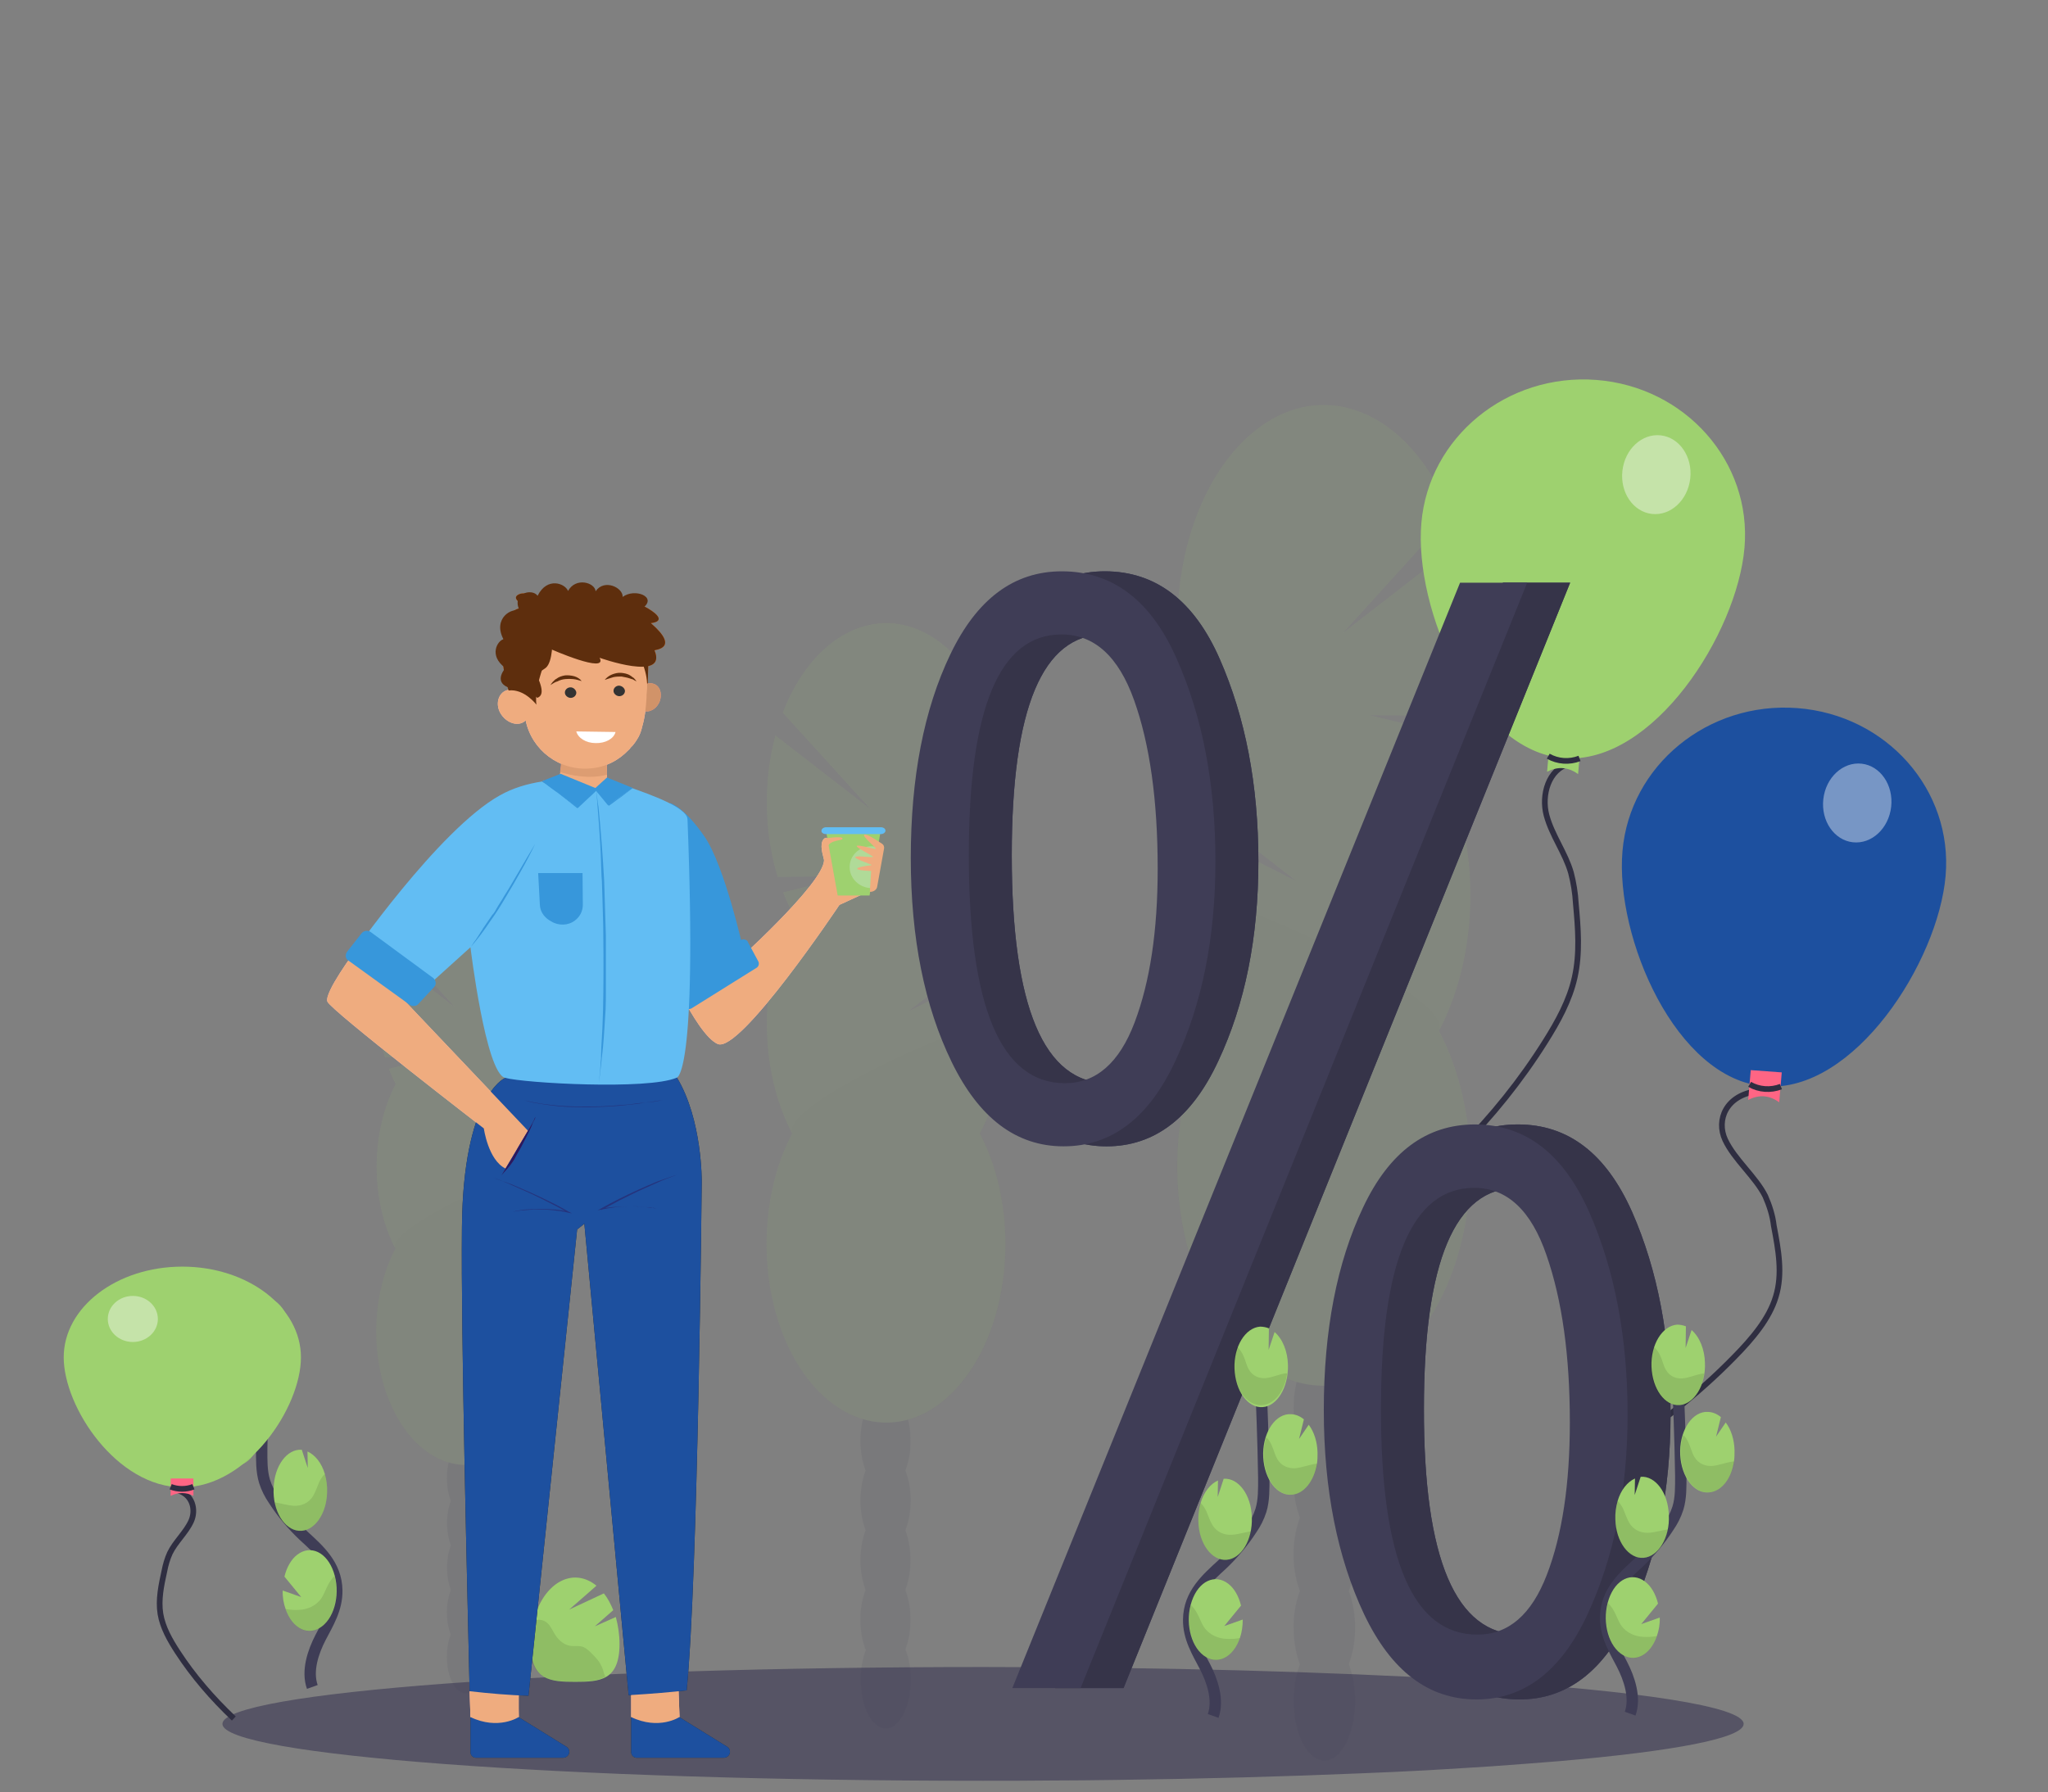 <?xml version="1.0" encoding="utf-8"?>
<!-- Generator: Adobe Illustrator 24.0.2, SVG Export Plug-In . SVG Version: 6.00 Build 0)  -->
<svg version="1.1" id="bf2b12fd-98ef-4df9-abe4-52340225686d"
	 xmlns="http://www.w3.org/2000/svg" xmlns:xlink="http://www.w3.org/1999/xlink" x="0px" y="0px" viewBox="0 0 720 630.2"
	 style="enable-background:new 0 0 720 630.2;" xml:space="preserve">
<rect x="0" y="0" width="720" height="630.2" fill="#808080" stroke="none"/>
<style type="text/css">
	.st0{opacity:0.1;}
	.st1{fill:#3F3D56;}
	.st2{fill:#9ED16F;}
	.st3{opacity:0.1;enable-background:new    ;}
	.st4{fill:#1D509F;}
	.st5{fill:none;stroke:#2F2E41;stroke-width:2;}
	.st6{fill:#FF6584;}
	.st7{opacity:0.4;fill:#FFFFFF;enable-background:new    ;}
	.st8{opacity:0.65;fill:#3F3D56;enable-background:new    ;}
	.st9{opacity:0.15;enable-background:new    ;}
	.st10{fill:none;stroke:#3F3D56;stroke-width:4;stroke-miterlimit:10;}
	.st11{fill:#FFC0BB;}
	.st12{fill:#282828;}
	.st13{opacity:0.6;fill:#FC8D84;enable-background:new    ;}
	.st14{fill:#F46C0F;}
	.st15{fill:#F99893;}
	.st16{fill:#333333;}
	.st17{fill:#FFFFFF;}
	.st18{opacity:0.5;fill:#DAEEF7;enable-background:new    ;}
	.st19{opacity:0.5;}
	.st20{fill:#DAEEF7;}
	.st21{fill:#06BFAD;}
	.st22{fill:#EFAC7F;}
	.st23{fill:#3797DB;}
	.st24{fill:#62BDF3;}
	.st25{opacity:0.3;fill:#DAEEF7;enable-background:new    ;}
	.st26{opacity:0.6;fill:#D19369;enable-background:new    ;}
	.st27{fill:#5E2E0D;}
	.st28{fill:#D19369;}
	.st29{opacity:0.5;fill:#2D185D;enable-background:new    ;}
	.st30{fill:#2D185D;}
</style>
<title>discount</title>
<g class="st0">
	<ellipse class="st1" cx="465.6" cy="598" rx="10.8" ry="21.1"/>
	<path class="st1" d="M474.1,507.9c1.5-3.9,2.3-8.4,2.3-12.9c0-11.7-4.8-21.1-10.8-21.1c-5.9,0-10.8,9.4-10.8,21.1
		c0,4.5,0.7,9,2.2,12.9c-3,8-3,17.8,0,25.8c-3,8-3,17.8,0,25.8c-1.5,3.9-2.3,8.4-2.2,12.9c0,11.7,4.8,21.1,10.8,21.1
		c5.9,0,10.8-9.4,10.8-21.1c0-4.5-0.7-9-2.2-12.9c3-8,3-17.8,0-25.8C477.1,525.6,477.1,515.9,474.1,507.9L474.1,507.9z"/>
	<ellipse class="st1" cx="465.6" cy="469.2" rx="10.8" ry="21.1"/>
	<ellipse class="st1" cx="465.6" cy="443.5" rx="10.8" ry="21.1"/>
	<path class="st2" d="M505.9,267.2c1.5-2.8,2.8-5.8,4-8.8l-28.3-6.9l30.6,0.3c5.9-19.3,6.3-41.4,1-61.1l-41,31.8l37.8-41.6
		c-14.3-36.9-45.8-49.4-70.4-28.1c-24.6,21.4-33,68.6-18.8,105.4c1.2,3.1,2.6,6.1,4.1,9c-2.3,4.4-4.3,9.1-5.9,14.1l36.7,28.5
		l-39.1-19.7c-5.6,24.7-2.5,51.9,8.3,72.4c-17.6,33.5-13.7,82,8.6,108.3c22.4,26.3,54.8,20.5,72.4-12.9c14.7-28,14.7-67.4,0-95.4
		C520.6,334.5,520.6,295.1,505.9,267.2L505.9,267.2z"/>
	<path class="st3" d="M413.8,314.9c0,17.3,3.9,34.1,11,47.7c-17.6,33.5-13.7,82,8.6,108.3c22.4,26.3,54.8,20.5,72.4-12.9
		c14.7-28,14.7-67.4,0-95.4C512.8,349.4,413.8,306.2,413.8,314.9z"/>
</g>
<g>
	<path class="st4" d="M684,308c-2.6,30.2-32.1,76.4-63.5,74s-52.7-52.5-50.1-82.7c2.6-30.2,30.1-52.7,61.5-50.3S686.6,277.8,684,308
		z"/>
	<path class="st5" d="M617.8,383.7c-11.1,1.4-14.5,10.2-11.3,17.1s10.7,13,14.1,19.8c1.5,3.4,2.6,6.9,3,10.4
		c1.6,8.4,3.2,16.9,0.7,25c-2.3,7.7-8.2,14.7-14.7,21.3c-12.5,12.8-27.4,24.6-44.5,35.2"/>
	<path class="st6" d="M625.5,387.6c-3.5-2.5-7.1-2.8-10.9-0.8l0.9-10.5l10.9,0.8L625.5,387.6z"/>
	<path class="st5" d="M615.1,381.3c3.3,1.9,7.4,2.2,11,0.8"/>
	
		<ellipse transform="matrix(0.111 -0.994 0.994 0.111 299.772 899.898)" class="st7" cx="652.8" cy="282.4" rx="13.9" ry="12"/>
	<path class="st5" d="M551.7,268.6c-7.3,1.8-9.9,11-8,18.1s6.6,13.2,8.6,20.2c0.9,3.5,1.5,7.1,1.7,10.8c0.8,8.7,1.5,17.5-0.4,26
		c-1.8,8.1-5.9,15.5-10.3,22.5c-8.6,13.7-18.8,26.4-30.3,37.9"/>
	<path class="st2" d="M613.3,192.6c-2.6,30.2-32.1,76.4-63.5,74s-52.7-52.5-50.1-82.7s30.1-52.7,61.5-50.3
		C592.5,136,615.9,162.4,613.3,192.6L613.3,192.6z"/>
	<path class="st2" d="M554.8,272.2c-3.5-2.5-7.1-2.8-10.9-0.8l0.9-10.5l10.9,0.8L554.8,272.2z"/>
	<path class="st5" d="M544.3,265.9c3.3,1.9,7.4,2.2,11,0.8"/>
	<ellipse transform="matrix(0.111 -0.994 0.994 0.111 351.68 727.074)" class="st7" cx="582.2" cy="167" rx="13.9" ry="12"/>
</g>
<g class="st0">
	<ellipse class="st1" cx="163.6" cy="582.6" rx="6.5" ry="12.8"/>
	<path class="st1" d="M168.8,527.7c0.9-2.4,1.4-5.1,1.4-7.8c0-7.1-2.9-12.8-6.6-12.8s-6.5,5.7-6.5,12.8c0,2.7,0.5,5.5,1.4,7.8
		c-1.8,4.9-1.8,10.8,0,15.7c-1.8,4.9-1.8,10.8,0,15.7c-0.9,2.4-1.4,5.1-1.4,7.8c0,7.1,2.9,12.8,6.5,12.8s6.6-5.7,6.6-12.8
		c0-2.7-0.5-5.5-1.4-7.8c1.8-4.9,1.8-10.8,0-15.7C170.7,538.5,170.7,532.6,168.8,527.7L168.8,527.7z"/>
	<ellipse class="st1" cx="163.6" cy="504.2" rx="6.5" ry="12.8"/>
	<ellipse class="st1" cx="163.6" cy="488.5" rx="6.5" ry="12.8"/>
	<path class="st2" d="M139.1,381.2c-0.9-1.7-1.7-3.5-2.4-5.4l17.2-4.2l-18.6,0.2c-3.6-11.7-3.8-25.2-0.6-37.2l25,19.4l-23-25.4
		c8.7-22.4,27.9-30.1,42.9-17.1s20.1,41.7,11.4,64.2c-0.7,1.9-1.6,3.7-2.5,5.4c1.4,2.6,2.6,5.5,3.6,8.6l-22.4,17.4l23.8-12
		c3.4,15,1.5,31.6-5.1,44.1c10.7,20.4,8.4,49.9-5.3,65.9c-13.6,16-33.3,12.5-44.1-7.9c-9-17-9-41,0-58.1
		C130.2,422.2,130.2,398.2,139.1,381.2L139.1,381.2z"/>
	<path class="st3" d="M195.1,410.2c0,10.5-2.4,20.8-6.7,29c10.7,20.4,8.4,49.9-5.3,65.9c-13.6,16-33.3,12.5-44.1-7.9
		c-9-17-9-41,0-58.1C134.9,431.3,195.1,405,195.1,410.2z"/>
</g>
<g class="st0">
	<ellipse class="st1" cx="311.4" cy="590.6" rx="8.8" ry="17.2"/>
	<path class="st1" d="M318.3,517.1c1.2-3.2,1.9-6.8,1.8-10.5c0-9.5-3.9-17.2-8.8-17.2c-4.9,0-8.8,7.7-8.8,17.2
		c0,3.7,0.6,7.3,1.8,10.5c-2.4,6.5-2.4,14.5,0,21c-2.4,6.5-2.4,14.5,0,21c-1.2,3.2-1.9,6.8-1.8,10.5c0,9.5,3.9,17.2,8.8,17.2
		c4.8,0,8.8-7.7,8.8-17.2c0-3.7-0.6-7.3-1.8-10.5c2.4-6.5,2.4-14.5,0-21C320.8,531.6,320.8,523.6,318.3,517.1z"/>
	<ellipse class="st1" cx="311.4" cy="485.6" rx="8.8" ry="17.2"/>
	<ellipse class="st1" cx="311.4" cy="464.6" rx="8.8" ry="17.2"/>
	<path class="st2" d="M278.6,321c-1.2-2.3-2.3-4.7-3.3-7.2l23-5.7l-24.9,0.3c-4.8-15.7-5.1-33.7-0.8-49.8l33.4,25.9l-30.8-33.9
		c11.6-30.1,37.2-40.4,57.3-23.1s27,55.7,15.5,85.8c-1,2.7-2.2,5.2-3.5,7.6c1.9,3.6,3.5,7.4,4.8,11.5l-29.9,23.2l31.9-16
		c4.5,20.1,2,42.3-6.8,59c14.3,27.3,11.2,66.8-7,88.2c-18.2,21.5-44.6,16.7-59-10.5c-12-22.8-12-54.9,0-77.7
		C266.6,375.9,266.6,343.8,278.6,321L278.6,321z"/>
	<path class="st3" d="M353.6,359.9c0,14.1-3.2,27.8-9,38.8c14.3,27.3,11.2,66.8-7,88.2c-18.2,21.5-44.6,16.7-59-10.5
		c-12-22.8-12-54.9,0-77.7C273,388,353.6,352.8,353.6,359.9z"/>
</g>
<path class="st8" d="M613,606.2c0,5-24.5,9.6-64.9,13.1c-7.4,0.6-15.2,1.2-23.6,1.8c-7.2,0.5-14.8,0.9-22.7,1.4
	c-7.7,0.4-15.6,0.8-23.9,1.1c-26.1,1.1-54.9,1.9-85.6,2.3c-7.4,0.1-15,0.2-22.6,0.2c-8,0.1-16,0.1-24.1,0.1
	c-147.7,0-267.4-9-267.4-20c0-11.1,119.7-20,267.4-20c63.6,0,122,1.7,167.9,4.4l5,0.3l0,0C576.4,594.6,613,600.1,613,606.2z"/>
<path class="st1" d="M389,403.1c-16.6,0-29.7-9.9-39.3-29.6s-14.4-43.7-14.4-71.8c0-28.3,4.6-52.2,13.9-71.6s22.3-29.2,39.2-29.2
	c17.9,0,31.4,10.3,40.4,30.8s13.6,44.2,13.6,71.2c0,26.8-4.7,50.2-14.1,70.2C419,393.1,405.9,403.1,389,403.1z M389.5,380.9
	c10.9,0,19.1-7.1,24.5-21.4s8.1-32.2,8.1-54c0-24.2-2.8-43.9-8.3-59.3s-14-23.1-25.5-23.1c-21.8,0-32.6,25.9-32.6,77.6
	C355.7,354.1,367,380.9,389.5,380.9L389.5,380.9z M395,593.6h-24l157.4-388.7H552L395,593.6z M534.2,597.6c-16.9,0-30-10-39.5-29.9
	c-9.4-19.9-14.2-43.9-14.2-71.8c0-28.1,4.6-51.9,13.8-71.3c9.2-19.5,22.3-29.2,39.3-29.2c17.8,0,31.1,10.3,40.2,30.8
	c9,20.5,13.5,44.2,13.5,71.2c0,26.6-4.7,49.9-14,70.1C564,587.6,550.9,597.6,534.2,597.6L534.2,597.6z M534.5,574.8
	c10.9,0,19-7,24.4-21s8.1-31.9,8.1-53.7c0-23.3-2.7-42.9-8.2-58.7c-5.4-15.8-13.9-23.7-25.4-23.7c-21.9,0-32.8,25.9-32.8,77.6
	C500.5,548.3,511.8,574.8,534.5,574.8L534.5,574.8z"/>
<path class="st1" d="M389,403.1c-16.6,0-29.7-9.9-39.3-29.6s-14.4-43.7-14.4-71.8c0-28.3,4.6-52.2,13.9-71.6s22.3-29.2,39.2-29.2
	c17.9,0,31.4,10.3,40.4,30.8s13.6,44.2,13.6,71.2c0,26.8-4.7,50.2-14.1,70.2C419,393.1,405.9,403.1,389,403.1z M389.5,380.9
	c10.9,0,19.1-7.1,24.5-21.4s8.1-32.2,8.1-54c0-24.2-2.8-43.9-8.3-59.3s-14-23.1-25.5-23.1c-21.8,0-32.6,25.9-32.6,77.6
	C355.7,354.1,367,380.9,389.5,380.9L389.5,380.9z M395,593.6h-24l157.4-388.7H552L395,593.6z M534.2,597.6c-16.9,0-30-10-39.5-29.9
	c-9.4-19.9-14.2-43.9-14.2-71.8c0-28.1,4.6-51.9,13.8-71.3c9.2-19.5,22.3-29.2,39.3-29.2c17.8,0,31.1,10.3,40.2,30.8
	c9,20.5,13.5,44.2,13.5,71.2c0,26.6-4.7,49.9-14,70.1C564,587.6,550.9,597.6,534.2,597.6L534.2,597.6z M534.5,574.8
	c10.9,0,19-7,24.4-21s8.1-31.9,8.1-53.7c0-23.3-2.7-42.9-8.2-58.7c-5.4-15.8-13.9-23.7-25.4-23.7c-21.9,0-32.8,25.9-32.8,77.6
	C500.5,548.3,511.8,574.8,534.5,574.8L534.5,574.8z"/>
<path class="st9" d="M389,403.1c-16.6,0-29.7-9.9-39.3-29.6s-14.4-43.7-14.4-71.8c0-28.3,4.6-52.2,13.9-71.6s22.3-29.2,39.2-29.2
	c17.9,0,31.4,10.3,40.4,30.8s13.6,44.2,13.6,71.2c0,26.8-4.7,50.2-14.1,70.2C419,393.1,405.9,403.1,389,403.1z M389.5,380.9
	c10.9,0,19.1-7.1,24.5-21.4s8.1-32.2,8.1-54c0-24.2-2.8-43.9-8.3-59.3s-14-23.1-25.5-23.1c-21.8,0-32.6,25.9-32.6,77.6
	C355.7,354.1,367,380.9,389.5,380.9L389.5,380.9z M395,593.6h-24l157.4-388.7H552L395,593.6z M534.2,597.6c-16.9,0-30-10-39.5-29.9
	c-9.4-19.9-14.2-43.9-14.2-71.8c0-28.1,4.6-51.9,13.8-71.3c9.2-19.5,22.3-29.2,39.3-29.2c17.8,0,31.1,10.3,40.2,30.8
	c9,20.5,13.5,44.2,13.5,71.2c0,26.6-4.7,49.9-14,70.1C564,587.6,550.9,597.6,534.2,597.6L534.2,597.6z M534.5,574.8
	c10.9,0,19-7,24.4-21s8.1-31.9,8.1-53.7c0-23.3-2.7-42.9-8.2-58.7c-5.4-15.8-13.9-23.7-25.4-23.7c-21.9,0-32.8,25.9-32.8,77.6
	C500.5,548.3,511.8,574.8,534.5,574.8L534.5,574.8z"/>
<path class="st1" d="M373.9,403.1c-16.6,0-29.7-9.9-39.3-29.6s-14.4-43.7-14.4-71.8c0-28.3,4.6-52.2,13.9-71.6s22.3-29.2,39.2-29.2
	c17.9,0,31.4,10.3,40.4,30.8c9.1,20.5,13.6,44.2,13.6,71.2c0,26.8-4.7,50.2-14.1,70.2C403.9,393.1,390.8,403.1,373.9,403.1z
	 M374.4,380.9c10.9,0,19.1-7.1,24.5-21.4s8.1-32.2,8.1-54c0-24.2-2.8-43.9-8.3-59.3s-14-23.1-25.5-23.1c-21.8,0-32.6,25.9-32.6,77.6
	C340.6,354.1,351.9,380.9,374.4,380.9L374.4,380.9z M379.9,593.6h-24l157.4-388.7h23.6L379.9,593.6z M519.1,597.6
	c-16.9,0-30-10-39.5-29.9c-9.4-19.9-14.2-43.9-14.2-71.8c0-28.1,4.6-51.9,13.8-71.3c9.2-19.5,22.3-29.2,39.3-29.2
	c17.8,0,31.1,10.3,40.2,30.8c9,20.5,13.5,44.2,13.5,71.2c0,26.6-4.7,49.9-14,70.1C548.9,587.6,535.8,597.6,519.1,597.6L519.1,597.6z
	 M519.4,574.8c10.9,0,19-7,24.4-21s8.1-31.9,8.1-53.7c0-23.3-2.7-42.9-8.2-58.7c-5.4-15.8-13.9-23.7-25.4-23.7
	c-21.9,0-32.8,25.9-32.8,77.6C485.4,548.3,496.7,574.8,519.4,574.8L519.4,574.8z"/>
<path class="st10" d="M426.5,603.4c2-5.6-0.3-12.4-2.9-17.4c-2.6-5-5.8-10.1-5.7-16.5c0.1-9.1,6.5-14.5,11.7-19.3
	c3.8-3.6,7.4-7.8,10.5-12.6c1.3-1.9,2.4-4,3.2-6.5c1.1-3.6,1-7.6,1-11.5c-0.2-13-0.7-26-1.3-38.9"/>
<path class="st2" d="M452.8,480c-0.1-4.8-1.9-9.2-4.7-11.6l-2.1,6.3l0.1-7.6c-1-0.4-2.1-0.6-3.1-0.6c-5.2,0.4-9.3,7-9,14.8
	s4.7,13.9,9.9,13.5C449,494.5,453,487.8,452.8,480z"/>
<path class="st2" d="M435.9,576c-2.4,7-8.1,9.7-12.8,6.1S416.6,570,419,563s8.1-9.7,12.8-6.1c2.1,1.6,3.7,4.4,4.5,7.7l-5.9,7.2
	l6.5-2.3C436.9,571.8,436.6,574,435.9,576z"/>
<path class="st2" d="M431.2,548.5c-5.2,0.4-9.7-5.7-9.9-13.5l0,0c-0.1-2.2,0.2-4.4,0.8-6.5c1.1-3.8,3.4-6.7,6.1-7.9l-0.1,5.8
	l2.1-6.4l0,0c5.2-0.4,9.7,5.7,9.9,13.5C440.4,541.5,436.4,548.1,431.2,548.5L431.2,548.5L431.2,548.5z"/>
<path class="st2" d="M454.2,525.6c-5.2,0.5-9.7-5.4-10.1-13.2c-0.4-7.8,3.6-14.6,8.8-15.1c0.1,0,0.2,0,0.4,0
	c1.8-0.1,3.5,0.5,5.1,1.8l-1.7,6.9l3.4-5c1.9,2.5,3,6,3.1,9.8c0,1.3,0,2.6-0.2,3.9C462,520.8,458.4,525.3,454.2,525.6z"/>
<path class="st3" d="M451.5,483c-2.2,0.4-4.3,1.4-6.5,1.6s-4.6-0.6-6-3.1c-0.8-1.4-1.1-3.1-1.8-4.6c-0.6-1.4-1.4-2.6-2.4-3.4
	c-2.4,7-0.5,15.5,4.2,19.1c4.7,3.5,10.4,0.7,12.7-6.2c0.4-1.1,0.6-2.2,0.8-3.4C452.2,482.9,451.9,482.9,451.5,483z"/>
<path class="st3" d="M454.2,525.6c-5.2,0.4-9.7-5.7-9.9-13.5c-0.1-2.3,0.2-4.6,0.9-6.7c0.8,0.8,1.4,1.7,1.9,2.9
	c0.7,1.5,1.1,3.3,1.9,4.7c1.5,2.6,4,3.4,6.3,3.3c2.3-0.2,4.5-1.1,6.8-1.5c0.3,0,0.6-0.1,1-0.1C462,520.8,458.4,525.3,454.2,525.6z"
	/>
<path class="st3" d="M431.2,548.5c-5.2,0.4-9.7-5.7-9.9-13.5l0,0c-0.1-2.2,0.2-4.4,0.8-6.5c0.8,0.8,1.5,1.8,2,2.9
	c0.7,1.6,1.2,3.3,2.1,4.8c1.6,2.7,4.3,3.6,6.7,3.5s4.6-0.9,6.9-1.2C438.6,544.2,435.2,548.2,431.2,548.5z"/>
<path class="st3" d="M435.9,576c-2.4,7-8.1,9.8-12.7,6.2c-4.3-3.3-6.3-11-4.5-17.8c0.8,0.8,1.5,1.7,2.1,2.8c0.9,1.6,1.5,3.5,2.5,5
	c1.9,2.8,5.1,4,7.9,4.1C432.7,576.4,434.3,576.3,435.9,576z"/>
<path class="st10" d="M573.1,602.6c2-5.6-0.3-12.4-2.9-17.4c-2.6-5-5.8-10.1-5.7-16.5c0.1-9.1,6.5-14.5,11.7-19.3
	c3.8-3.6,7.4-7.8,10.5-12.6c1.3-1.9,2.4-4,3.2-6.5c1.1-3.6,1-7.6,1-11.5c-0.2-13-0.7-26-1.3-38.9"/>
<path class="st2" d="M599.4,479.3c-0.1-4.8-1.9-9.2-4.7-11.6l-2.1,6.3l0.1-7.6c-1-0.4-2.1-0.6-3.1-0.6c-5.2,0.4-9.3,7-9,14.8
	s4.7,13.9,9.9,13.5C595.6,493.7,599.7,487.1,599.4,479.3z"/>
<path class="st2" d="M582.5,575.3c-2.4,7-8.1,9.7-12.8,6.1c-4.7-3.6-6.5-12.1-4.1-19.1s8.1-9.7,12.8-6.1c2.1,1.6,3.7,4.4,4.5,7.7
	l-5.9,7.2l6.5-2.3C583.6,571.1,583.2,573.3,582.5,575.3z"/>
<path class="st2" d="M577.8,547.8c-5.2,0.4-9.7-5.7-9.9-13.5l0,0c-0.1-2.2,0.2-4.4,0.8-6.5c1.1-3.8,3.4-6.7,6.1-7.9l-0.1,5.8
	l2.1-6.4l0,0c5.2-0.4,9.7,5.7,9.9,13.5C587.1,540.7,583,547.4,577.8,547.8L577.8,547.8L577.8,547.8z"/>
<path class="st2" d="M600.8,524.8c-5.2,0.5-9.7-5.4-10.1-13.2c-0.4-7.8,3.6-14.6,8.8-15.1c0.1,0,0.2,0,0.4,0
	c1.8-0.1,3.5,0.5,5.1,1.8l-1.7,6.9l3.4-5c1.9,2.5,3,6,3.1,9.8c0,1.3,0,2.6-0.2,3.9C608.7,520.1,605.1,524.5,600.8,524.8z"/>
<path class="st3" d="M598.1,483.1c-2.2,0.4-4.3,1.4-6.5,1.6s-4.6-0.6-6-3.1c-0.8-1.4-1.1-3.1-1.8-4.6c-0.6-1.4-1.4-2.6-2.4-3.4
	c-2.4,7-0.5,15.5,4.2,19.1c4.7,3.5,10.4,0.7,12.7-6.2c0.4-1.1,0.6-2.2,0.8-3.4C598.9,483,598.5,483,598.1,483.1z"/>
<path class="st3" d="M600.8,524.8c-5.2,0.4-9.7-5.7-9.9-13.5c-0.1-2.3,0.2-4.6,0.9-6.7c0.8,0.8,1.4,1.7,1.9,2.9
	c0.7,1.5,1.1,3.3,1.9,4.7c1.5,2.6,4,3.4,6.3,3.3c2.3-0.2,4.5-1.1,6.8-1.5c0.3,0,0.6-0.1,1-0.1C608.7,520.1,605.1,524.5,600.8,524.8z
	"/>
<path class="st3" d="M577.8,547.8c-5.2,0.4-9.7-5.7-9.9-13.5l0,0c-0.1-2.2,0.2-4.4,0.8-6.5c0.8,0.8,1.5,1.8,2,2.9
	c0.7,1.6,1.2,3.3,2.1,4.8c1.6,2.7,4.3,3.6,6.7,3.5c2.3-0.1,4.6-0.9,6.9-1.2C585.3,543.5,581.8,547.5,577.8,547.8z"/>
<path class="st3" d="M582.5,575.3c-2.4,7-8.1,9.8-12.7,6.2c-4.3-3.3-6.3-11-4.5-17.8c0.8,0.8,1.5,1.7,2.1,2.8c0.9,1.6,1.5,3.5,2.5,5
	c1.9,2.8,5.1,4,7.9,4.1C579.3,575.7,580.9,575.6,582.5,575.3z"/>
<path class="st10" d="M109.8,593.2c-2-5.6,0.3-12.4,2.9-17.4s5.8-10.1,5.7-16.5c-0.1-9.1-6.5-14.5-11.7-19.3
	c-3.8-3.6-7.4-7.8-10.5-12.6c-1.3-1.9-2.4-4-3.2-6.5c-1.1-3.6-1-7.6-1-11.5c0.2-13,0.7-26,1.3-38.9"/>
<path class="st2" d="M83.5,469.8c0.1-4.8,1.9-9.2,4.7-11.6l2.1,6.3l-0.1-7.6c1-0.4,2.1-0.6,3.1-0.6c5.2,0.4,9.3,7,9,14.8
	c-0.2,7.8-4.7,13.9-9.9,13.5C87.3,484.3,83.2,477.6,83.5,469.8z"/>
<path class="st2" d="M100.4,565.8c2.4,7,8.1,9.7,12.8,6.1c4.7-3.6,6.5-12.1,4.1-19.1s-8.1-9.7-12.8-6.1c-2.1,1.6-3.7,4.4-4.5,7.7
	l5.9,7.2l-6.5-2.3C99.3,561.6,99.7,563.8,100.4,565.8z"/>
<path class="st2" d="M105.1,538.3c5.2,0.4,9.7-5.7,9.9-13.5l0,0c0.1-2.2-0.2-4.4-0.8-6.5c-1.1-3.8-3.4-6.7-6.1-7.9l0.1,5.8l-2.1-6.4
	l0,0c-5.2-0.4-9.7,5.7-9.9,13.5C95.8,531.2,99.9,537.9,105.1,538.3L105.1,538.3z"/>
<path class="st2" d="M82,515.4c5.2,0.5,9.7-5.4,10.1-13.2c0.3-7.8-3.6-14.6-8.8-15.1c-0.1,0-0.2,0-0.4,0c-1.8-0.1-3.5,0.5-5.1,1.8
	l1.7,6.9l-3.5-4.9c-1.8,2.5-3,6-3.1,9.8c0,1.3,0,2.6,0.2,3.9C74.2,510.6,77.8,515.1,82,515.4z"/>
<path class="st3" d="M84.7,473.6c2.2,0.4,4.3,1.4,6.5,1.6s4.6-0.6,6-3.1c0.8-1.4,1.1-3.1,1.8-4.6c0.6-1.4,1.4-2.6,2.4-3.4
	c2.4,7,0.5,15.5-4.2,19.1c-4.7,3.5-10.4,0.7-12.7-6.2c-0.4-1.1-0.6-2.2-0.8-3.4C84,473.5,84.4,473.5,84.7,473.6z"/>
<path class="st3" d="M82,515.4c5.2,0.4,9.7-5.7,9.9-13.5c0.1-2.3-0.2-4.6-0.9-6.7c-0.8,0.8-1.4,1.7-1.9,2.9
	c-0.7,1.5-1.1,3.3-1.9,4.7c-1.5,2.6-4,3.4-6.3,3.3c-2.3-0.2-4.5-1.1-6.8-1.5c-0.3,0-0.6-0.1-1-0.1C74.2,510.6,77.8,515.1,82,515.4z"
	/>
<path class="st3" d="M105.1,538.3c5.2,0.4,9.7-5.7,9.9-13.5l0,0c0.1-2.2-0.2-4.4-0.8-6.5c-0.8,0.8-1.5,1.8-2,2.9
	c-0.7,1.6-1.2,3.3-2.1,4.8c-1.6,2.7-4.3,3.6-6.7,3.5c-2.3-0.1-4.6-0.9-6.9-1.2C97.6,534,101.1,538,105.1,538.3z"/>
<path class="st3" d="M100.4,565.8c2.4,7,8.1,9.8,12.7,6.2c4.3-3.3,6.3-11,4.5-17.8c-0.8,0.8-1.5,1.7-2.1,2.8c-0.9,1.6-1.5,3.5-2.5,5
	c-1.9,2.8-5.1,4-7.9,4.1C103.6,566.2,102,566.1,100.4,565.8z"/>
<path class="st2" d="M209.1,571.9l6.5-5.7c-0.9-2.2-2-4.3-3.3-5.9l-12.2,5.7l9.6-8.4c-7.6-6.2-17-2-21.2,9.3
	c-1.3,3.4-1.9,7.3-1.9,11.2c0,12.9,7,13.3,15.6,13.3s15.6-0.4,15.6-13.3c0-3.3-0.5-6.5-1.3-9.5L209.1,571.9z"/>
<path class="st3" d="M210.7,584.5c-0.7-1-1.5-1.9-2.3-2.7c-1.2-1.2-2.4-2.4-3.8-2.8c-1.2-0.3-2.5-0.1-3.7-0.2
	c-2.2-0.2-4.2-1.6-5.7-3.9c-0.9-1.4-1.6-3.1-2.7-4.1c-1.2-1.1-2.6-1.4-4-1.1c-0.4,0.1-0.8,0.2-1.2,0.4c-0.6,2.5-0.9,5.2-0.9,7.9
	c0,12.9,7,13.3,15.6,13.3c4.2,0,8-0.1,10.8-1.7l-0.5-1.3C212,586.9,211.4,585.6,210.7,584.5z"/>
<g>
	<path class="st11" d="M165.1,594.8l0.3,9.1l11.6,7.9c0,0,5.5-7.1,5.4-7.9c-0.1-1,0-16.6,0-16.6s-13.2,4.8-13.8,4.8
		S165.1,594.8,165.1,594.8z"/>
	<polygon class="st11" points="221.9,603.8 221.9,592.6 235.5,589.1 238.4,590.3 238.9,603.8 234.7,615.5 	"/>
	<path class="st12" d="M202.9,432.3l-17.1,164c-6.7-0.2-13.7-0.8-20.7-1.6c-0.7-31.5-3.1-125.5-2.7-163.2
		c0.4-45.7,14.9-52.3,14.9-52.3l24.5-6l33.6,5.6C224.9,417.3,202.9,432.3,202.9,432.3z"/>
	<path class="st12" d="M241.4,594.4c-5.1,0.6-12.1,1.2-20.4,1.7l-17.8-189.6l-1.9-30.1c0,0,27.5-12.5,36.6,2.4s8.8,36.9,8.8,36.9
		S245.4,555.3,241.4,594.4z"/>
	<path class="st12" d="M221.9,603.8v12.4c0,1,0.9,1.9,1.9,1.9h30.6c2.2,0,3.1-2.7,1.2-3.9l-16.8-10.4
		C238.9,603.8,231.7,608.5,221.9,603.8z"/>
	<path class="st12" d="M165.4,603.8v12.4c0,1,0.9,1.9,1.9,1.9h30.6c2.2,0,3.1-2.7,1.2-3.9l-16.8-10.4
		C182.4,603.8,175.2,608.5,165.4,603.8z"/>
	<path class="st11" d="M249.7,317l7.4,22.8c0,0,32.7-29.2,32.6-37.4l-0.6-2.5c-0.7-3.1,0-5.1,1.3-5.3h0.3c0,0,2.2,4.5,4,8.1l1.9-1.7
		l10,11.9l-11.5,5.3l0,0l0,0c0,0-35,52.4-42.8,48.9c-7.9-3.5-19.9-32.2-19.9-32.2L249.7,317z"/>
	<path class="st11" d="M124.8,334.5c0,0-10.9,14.6-9.7,17.7c1.2,3.1,55,44.6,55,44.6s1.5,11.1,7.6,14.1l7.9-13.3l-44.5-46.9l3.6-4.7
		L124.8,334.5z"/>
	<polygon class="st11" points="197.7,266.2 195.4,283.7 213.7,283.1 213.1,263.1 	"/>
	<path class="st13" d="M213.4,272.4l-0.3-9.2l-15.8,4.8l-0.4,3.5C200.5,272.6,207.2,274.1,213.4,272.4z"/>
	<polygon class="st14" points="227.9,233.5 227.6,245.6 225.3,246.6 223.6,231.5 	"/>
	<path class="st15" d="M223.9,244c-0.9,2.7,0.1,5.4,2.4,6c2.2,0.7,4.8-0.9,5.7-3.6c0.9-2.7-0.1-5.4-2.4-6
		C227.3,239.7,224.8,241.3,223.9,244z"/>
	<path class="st11" d="M224.5,259.1c0.6-1.1,1-2.4,1.3-3.7c1-3.4,1.3-6.9,1.5-10.1c0-0.7,0-1.3,0.1-2c0.3-2.7,0-5.5-0.9-8.3
		c-2.8-9.1-11.9-15.3-21.9-15.3c-13.5,0.1-23.7,10.9-22.6,23.3c-1.5-0.7-3.1-0.7-4.5,0c-2.5,1.3-3.3,4.9-1.5,7.9s5.4,4.5,7.9,3.1
		c0.3-0.2,0.7-0.4,0.9-0.7c2.1,10.4,11.8,17.9,22.8,16.9c5.4-0.4,10-2.9,13.4-6.5c0.3-0.2,0.4-0.4,0.7-0.8
		C222.8,261.9,223.7,260.5,224.5,259.1z"/>
	<path class="st16" d="M202.6,243.4c0.1,1-0.7,1.9-1.8,2c-1,0.1-2.1-0.7-2.2-1.7s0.7-1.9,1.8-2C201.4,241.6,202.4,242.4,202.6,243.4
		z"/>
	<path class="st16" d="M219.7,242.8c0.1,1-0.7,1.9-1.8,2c-1,0.1-2.1-0.7-2.2-1.7s0.7-1.9,1.8-2C218.5,241.1,219.5,241.8,219.7,242.8
		z"/>
	<path class="st14" d="M204.5,239.5c-1-0.3-1.9-0.6-3-0.7c-0.9-0.1-1.9-0.1-2.8,0s-1.8,0.3-2.7,0.8l-0.3,0.1c-0.1,0-0.1,0.1-0.3,0.1
		l-0.6,0.3c-0.4,0.2-0.9,0.6-1.3,0.8c0.3-0.4,0.6-0.9,0.9-1.2c0.4-0.3,0.7-0.8,1.2-1c0.9-0.7,1.9-1,3-1.2c1-0.1,2.2,0,3.3,0.3
		C202.9,238.1,203.9,238.7,204.5,239.5z"/>
	<path class="st14" d="M212.6,239.1c0.6-0.8,1.5-1.5,2.5-1.9s2.1-0.7,3.3-0.6c1,0.1,2.2,0.3,3.1,0.9c0.4,0.2,0.9,0.7,1.3,0.9
		c0.3,0.3,0.7,0.8,1,1.2c-0.4-0.2-0.9-0.4-1.3-0.7l-0.7-0.2c-0.1,0-0.1-0.1-0.3-0.1l-0.3-0.1c-0.9-0.3-1.8-0.4-2.7-0.6
		c-0.9,0-1.8,0-2.8,0.2C214.5,238.5,213.6,238.7,212.6,239.1z"/>
	<path class="st14" d="M228.8,219.1c0,0,6.8-0.4-0.9-5.1c-7.7-4.7-27.5-9.2-39.1-1.9c0,0-3-4.7-6.4-3.1c-3.4,1.6,2.8,4.4,2.8,4.4
		s-4.6,0.3-5.7,2.6c-0.9,1.7,1.9,1.5,3.4,1.2c-2.5,0.7-10.4,6.2-3.4,24.5c1.8-0.6,14-13.5,14-13.5s20.4,9,17.3,3.1
		c0,0,24,8.6,19.3-2.6C230.1,228.4,239.3,228.2,228.8,219.1z"/>
	<path class="st17" d="M188.2,296.6c-0.9,1.6-1.8,3.1-2.7,4.6l-2.7,4.6c-0.9,1.6-1.8,3-2.7,4.6c-0.9,1.6-1.8,3-2.8,4.6
		c-0.9,1.6-1.9,3-2.8,4.6c-0.4,0.8-0.9,1.6-1.5,2.2l-1.5,2.2l-1.5,2.2c-0.3,0.3-0.4,0.8-0.7,1.1l-0.7,1.1l-0.7,1.1l-0.4,0.6
		l-0.4,0.6c-0.6,0.7-1,1.5-1.5,2.2c2.4-2.8,4.5-5.6,6.5-8.6c2.1-2.9,4-5.9,5.8-9c1.8-3,3.7-6.2,5.4-9.3
		C185,303,186.7,299.8,188.2,296.6z"/>
	<path class="st18" d="M173.3,414.1c2.2,0.8,4.6,1.7,6.8,2.7c2.2,1,4.5,2,6.7,3s4.3,2.1,6.5,3.2s4.3,2.2,6.4,3.4l0.1-0.4
		c-1.6-0.3-3.3-0.6-4.9-0.7s-3.3-0.2-4.9-0.2s-3.3,0.1-4.9,0.2l-1.2,0.1l-1.2,0.2l-0.6,0.1l-0.6,0.1l-1.2,0.3l1.2-0.2l0.6-0.1
		l0.6-0.1l1.2-0.1l1.2-0.1c0.4,0,0.7-0.1,1.2-0.1c0.4,0,0.7,0,1.2-0.1h1.2c0.4,0,0.7,0,1.2,0c1.6,0,3.3,0.1,4.9,0.3
		c1.6,0.2,3.3,0.4,4.8,0.8l1.5,0.3l-1.3-0.7c-2.1-1.2-4.3-2.4-6.4-3.4c-2.2-1.1-4.3-2.1-6.5-3.1s-4.5-1.9-6.7-2.9
		c-1.2-0.4-2.2-0.9-3.4-1.2C175.5,414.8,174.5,414.5,173.3,414.1z"/>
	<path class="st18" d="M237.8,413.2c-1.2,0.3-2.4,0.8-3.4,1.1c-1.2,0.4-2.2,0.8-3.4,1.2c-2.2,0.9-4.5,1.9-6.7,2.9s-4.5,2.1-6.5,3.1
		c-2.2,1.1-4.3,2.2-6.4,3.4l-1.3,0.7l1.5-0.3c1.6-0.3,3.1-0.6,4.8-0.8c1.6-0.2,3.3-0.3,4.9-0.3c0.4,0,0.7,0,1.2,0h1.2
		c0.4,0,0.7,0,1.2,0.1c0.4,0,0.7,0,1.2,0.1l1.2,0.1l1.2,0.1l0.6,0.1l0.6,0.1l1.2,0.2l-1.2-0.3l-0.7,0.1l-0.6-0.1l-1.2-0.2l-1.2-0.1
		c-1.6-0.2-3.3-0.2-4.9-0.2s-3.3,0.1-4.9,0.2s-3.3,0.3-4.9,0.7l0.1,0.4c2.1-1.1,4.3-2.2,6.4-3.4c2.2-1.1,4.3-2.1,6.5-3.2
		c2.2-1,4.5-2,6.7-3C233.2,414.9,235.5,414,237.8,413.2z"/>
	<path class="st18" d="M232.9,386.8c-1.9,0.3-4,0.7-6,0.9c-2.1,0.2-4,0.4-6.1,0.7c-4,0.3-8,0.7-12.2,0.7c-2.1,0-4,0-6.1,0
		c-2.1-0.1-4-0.1-6.1-0.3c-2.1-0.2-4-0.4-6.1-0.7c-1.9-0.3-4-0.7-6-1.2c1.9,0.6,3.9,1,6,1.3c1.9,0.3,4,0.6,6.1,0.8
		c2.1,0.2,4,0.3,6.1,0.3s4,0.1,6.1,0c4-0.1,8.2-0.3,12.2-0.8c2.1-0.2,4-0.4,6.1-0.8C228.9,387.6,231,387.3,232.9,386.8z"/>
	<path class="st14" d="M193.5,228c0,0-6,12.9-4.9,19.8c0,0-4.3-5.7-9.8-5c0,0-3.7-11.4-1.5-19.1l12.6,0.7L193.5,228z"/>
	<g class="st19">
		<path class="st20" d="M188.2,392.7c-0.1,0.2-0.1,0.4-0.3,0.7l-0.3,0.7l-0.7,1.3l-1.2,2.1l-3.4,5.7c-0.4,0.9-4.9,8.4-6,10.1
			c1.3-1.6,2.8-3,3.9-4.7c0.6-0.8,1-1.7,1.5-2.6s1-1.7,1.5-2.6c0.9-1.8,1.8-3.5,2.7-5.3c0.4-0.9,0.9-1.8,1.2-2.7
			c0.1-0.4,0.4-0.9,0.6-1.3C187.9,393.8,188.2,393.3,188.2,392.7z"/>
	</g>
	<path class="st17" d="M193.7,277c1,0.8,2.1,1.5,3.1,2.2l3,2.2l2.8,2.1c1-1,2.1-2,3.1-3c1-1.1,2.2-2.1,3.4-3.2l0.3-0.2l0.3,0.3
		c0.7,0.9,1.5,1.9,2.2,2.8s1.3,1.7,2.1,2.6c1.3-0.9,2.8-1.9,4.2-2.8l2.2-1.5c0.7-0.4,1.5-1,2.2-1.5c-0.7,0.6-1.5,1.1-2.1,1.6
		l-2.1,1.6c-1.5,1-2.8,2.1-4.3,3.1l-0.1,0.1l-0.1-0.2c-0.7-0.9-1.5-1.8-2.2-2.8c-0.6-0.8-1.3-1.7-1.9-2.5c-1,1-2.1,2-3.1,2.9
		c-1.2,1.1-2.2,2.1-3.4,3.2l-0.3,0.2l-0.3-0.2l-3-2.4l-3-2.4c-1-0.8-1.9-1.6-3-2.4c-1-0.8-1.9-1.6-2.8-2.5
		C191.6,275.4,192.6,276.2,193.7,277z"/>
	<path class="st17" d="M209.6,277.3c0.3,4.4,0.7,8.6,1,13s0.6,8.6,0.7,13c0.1,2.1,0.1,4.4,0.3,6.5l0.1,3.2l0.1,3.2
		c0.1,4.4,0.3,8.6,0.3,13c0.1,8.6,0.1,17.4-0.1,26c-0.1,4.4-0.3,8.6-0.6,13l-0.1,3.2c0,0.6,0,1.1-0.1,1.6l-0.1,1.6
		c-0.1,2.1-0.4,4.4-0.6,6.5c0.6-4.3,1-8.6,1.5-13c0.4-4.4,0.6-8.6,0.9-13c0.1-2.1,0.1-4.4,0.1-6.5c0-1.1,0-2.1,0-3.2v-3.2V339v-1.7
		v-1.8V329c-0.1-4.4-0.3-8.6-0.4-13l-0.1-3.2l-0.1-3.2c-0.1-2.1-0.3-4.4-0.4-6.5c-0.3-4.4-0.6-8.6-1-13l-0.3-3.2l-0.3-3.2
		C210,281.7,209.9,279.6,209.6,277.3z"/>
	<path class="st21" d="M204.8,307h-15.6l0.6,11.2c0.1,2.2,1.3,4.1,3.3,5.4l0.7,0.4c2.5,1.6,6,1.5,8.3-0.3l0,0
		c1.8-1.3,2.8-3.4,2.8-5.5L204.8,307L204.8,307z"/>
	<path class="st22" d="M165.1,594.8l0.3,9.1l11.6,7.9c0,0,5.5-7.1,5.4-7.9c-0.1-1,0-16.6,0-16.6s-13.2,4.8-13.8,4.8
		S165.1,594.8,165.1,594.8z"/>
	<polygon class="st22" points="221.9,603.8 221.9,592.6 235.5,589.1 238.4,590.3 238.9,603.8 234.7,615.5 	"/>
	<path class="st4" d="M202.9,432.3l-17.1,164c-6.7-0.2-13.7-0.8-20.7-1.6c-0.7-31.5-3.1-125.5-2.7-163.2
		c0.4-45.7,14.9-52.3,14.9-52.3l24.5-6l33.6,5.6C224.9,417.3,202.9,432.3,202.9,432.3z"/>
	<path class="st4" d="M241.4,594.4c-5.1,0.6-12.1,1.2-20.4,1.7l-17.8-189.6l-1.9-30.1c0,0,27.5-12.5,36.6,2.4s8.8,36.9,8.8,36.9
		S245.4,555.3,241.4,594.4z"/>
	<path class="st4" d="M221.9,603.8v12.4c0,1,0.9,1.9,1.9,1.9h30.6c2.2,0,3.1-2.7,1.2-3.9l-16.8-10.4
		C238.9,603.8,231.7,608.5,221.9,603.8z"/>
	<path class="st4" d="M165.4,603.8v12.4c0,1,0.9,1.9,1.9,1.9h30.6c2.2,0,3.1-2.7,1.2-3.9l-16.8-10.4
		C182.4,603.8,175.2,608.5,165.4,603.8z"/>
	<path class="st22" d="M249.7,317l7.4,22.8c0,0,32.7-29.2,32.6-37.4l-0.6-2.5c-0.7-3.1,0-5.1,1.3-5.3h0.3c0,0,2.2,4.5,4,8.1l1.9-1.7
		l10,11.9l-11.5,5.3l0,0l0,0c0,0-35,52.4-42.8,48.9c-7.9-3.5-19.9-32.2-19.9-32.2L249.7,317z"/>
	<path class="st23" d="M235.6,282.4c0,0,4.9,1.3,12.1,11.8c7.1,10.4,13.5,39.2,13.5,39.2l-22.8,14.7l-14.9-34.8L235.6,282.4z"/>
	<path class="st23" d="M260.3,330.6l-22.6,14.2c-0.7,0.4-1,1.5-0.7,2.2l3.3,6.8c0.4,1,1.9,1.3,2.8,0.8l22.9-14.3
		c0.7-0.4,1-1.5,0.6-2.2l-3.6-6.7C262.7,330.3,261.2,330.1,260.3,330.6z"/>
	<path class="st22" d="M124.8,334.5c0,0-10.9,14.6-9.7,17.7c1.2,3.1,55,44.6,55,44.6s1.5,11.1,7.6,14.1l7.9-13.3l-44.5-46.9l3.6-4.7
		L124.8,334.5z"/>
	<polygon class="st2" points="297.5,291.1 302.6,291.1 309.8,291.1 305.7,314.9 302.6,314.9 297.5,314.9 294.5,314.9 290.2,291.1 	
		"/>
	<path class="st24" d="M290.4,293.3h19.3c0.9,0,1.6-0.6,1.6-1.2l0,0c0-0.7-0.7-1.2-1.6-1.2h-19.3c-0.9,0-1.6,0.6-1.6,1.2l0,0
		C288.7,292.8,289.5,293.3,290.4,293.3z"/>
	<path class="st25" d="M306.4,297.6c0.7,0,1.6,0.1,2.4,0.3l-2.5,14.4c-4.2-0.1-7.6-3.4-7.6-7.4C298.7,300.8,302.1,297.6,306.4,297.6
		z"/>
	<polygon class="st22" points="197.7,266.2 195.4,283.7 213.7,283.1 213.1,263.1 	"/>
	<path class="st24" d="M175.7,279.7c4.6-2.6,9.7-4.1,14.9-4.9c3.3,2.6,13.1,2.5,18.4,2.7c8.2,0.2,9.1,0.7,12.3-0.7
		c7.3,2.6,20.2,7.1,20.4,11.3c3.6,91.8-3.9,90.9-3.9,90.9c-10.1,4.3-53.4,1.9-60.3,0c-6.8-1.9-12.1-45.9-12.1-45.9l-20.7,18.7
		c-7.3-6.5-21.6-15.2-21.6-15.2S154.2,291.7,175.7,279.7z"/>
	<path class="st23" d="M152.3,343.9l-21.9-16.1c-1-0.8-2.5-0.6-3.3,0.4l-5.1,6.5c-0.7,1-0.6,2.4,0.4,3l21.6,15.6
		c1,0.7,2.4,0.6,3.1-0.3l5.5-5.9C153.5,346.2,153.3,344.7,152.3,343.9z"/>
	<path class="st26" d="M213.4,272.4l-0.3-9.2l-15.8,4.8l-0.4,3.5C200.5,272.6,207.2,274.1,213.4,272.4z"/>
	<polygon class="st27" points="227.9,233.5 227.6,245.6 225.3,246.6 223.6,231.5 	"/>
	<path class="st28" d="M223.9,244c-0.9,2.7,0.1,5.4,2.4,6c2.2,0.7,4.8-0.9,5.7-3.6c0.9-2.7-0.1-5.4-2.4-6
		C227.3,239.7,224.8,241.3,223.9,244z"/>
	<path class="st22" d="M224.5,259.1c0.6-1.1,1-2.4,1.3-3.7c1-3.4,1.3-6.9,1.5-10.1c0-0.7,0-1.3,0.1-2c0.3-2.7,0-5.5-0.9-8.3
		c-2.8-9.1-11.9-15.3-21.9-15.3c-13.5,0.1-23.7,10.9-22.6,23.3c-1.5-0.7-3.1-0.7-4.5,0c-2.5,1.3-3.3,4.9-1.5,7.9s5.4,4.5,7.9,3.1
		c0.3-0.2,0.7-0.4,0.9-0.7c2.1,10.4,11.8,17.9,22.8,16.9c5.4-0.4,10-2.9,13.4-6.5c0.3-0.2,0.4-0.4,0.7-0.8
		C222.8,261.9,223.7,260.5,224.5,259.1z"/>
	<path class="st16" d="M202.6,243.4c0.1,1-0.7,1.9-1.8,2c-1,0.1-2.1-0.7-2.2-1.7s0.7-1.9,1.8-2C201.4,241.6,202.4,242.4,202.6,243.4
		z"/>
	<path class="st16" d="M219.7,242.8c0.1,1-0.7,1.9-1.8,2c-1,0.1-2.1-0.7-2.2-1.7s0.7-1.9,1.8-2C218.5,241.1,219.5,241.8,219.7,242.8
		z"/>
	<path class="st27" d="M204.5,239.5c-1-0.3-1.9-0.6-3-0.7c-0.9-0.1-1.9-0.1-2.8,0s-1.8,0.3-2.7,0.8l-0.3,0.1c-0.1,0-0.1,0.1-0.3,0.1
		l-0.6,0.3c-0.4,0.2-0.9,0.6-1.3,0.8c0.3-0.4,0.6-0.9,0.9-1.2c0.4-0.3,0.7-0.8,1.2-1c0.9-0.7,1.9-1,3-1.2c1-0.1,2.2,0,3.3,0.3
		C202.9,238.1,203.9,238.7,204.5,239.5z"/>
	<path class="st27" d="M212.6,239.1c0.6-0.8,1.5-1.5,2.5-1.9s2.1-0.7,3.3-0.6c1,0.1,2.2,0.3,3.1,0.9c0.4,0.2,0.9,0.7,1.3,0.9
		c0.3,0.3,0.7,0.8,1,1.2c-0.4-0.2-0.9-0.4-1.3-0.7l-0.7-0.2c-0.1,0-0.1-0.1-0.3-0.1l-0.3-0.1c-0.9-0.3-1.8-0.4-2.7-0.6
		c-0.9,0-1.8,0-2.8,0.2C214.5,238.5,213.6,238.7,212.6,239.1z"/>
	<path class="st27" d="M228.8,219.1c0,0,6.8-0.4-0.9-5.1c-7.7-4.7-27.5-9.2-39.1-1.9c0,0-3-4.7-6.4-3.1c-3.4,1.6,2.8,4.4,2.8,4.4
		s-4.6,0.3-5.7,2.6c-0.9,1.7,1.9,1.5,3.4,1.2c-2.5,0.7-10.4,6.2-3.4,24.5c1.8-0.6,14-13.5,14-13.5s20.4,9,17.3,3.1
		c0,0,24,8.6,19.3-2.6C230.1,228.4,239.3,228.2,228.8,219.1z"/>
	<path class="st27" d="M178.6,241.7c-5.2-2.1-0.9-6.8-0.9-6.8c-6.1-4.4-2.7-9.7-0.7-10.1c-3.9-7.4,3.1-11.4,5.8-9.9
		c-3.3-6.2,4.2-8.2,6.2-5.4c3.4-6.8,9.7-4.3,10.7-1.7c2.7-4.9,9.4-3,9.7,0.1c3.1-4.5,9.7-1.2,9.5,2c4.3-3.2,12.3,0,7.1,3.9
		c-5.2,3.9-31.8,10.7-31.8,10.7s0.3,8.3-2.4,10.4c-2.8,2.1-3.6,1.5-3.6,1.5c3.3,6.6,2.4,8.3,0.7,9
		C183.7,240.8,178.6,241.7,178.6,241.7z"/>
	<path class="st17" d="M216.4,257.4c-0.6,2.4-3.6,4-7,3.9c-3.4,0-6.2-1.8-6.8-4.1L216.4,257.4z"/>
	<path class="st23" d="M188.2,296.6c-0.9,1.6-1.8,3.1-2.7,4.6l-2.7,4.6c-0.9,1.6-1.8,3-2.7,4.6c-0.9,1.6-1.8,3-2.8,4.6
		c-0.9,1.6-1.9,3-2.8,4.6c-0.4,0.8-0.9,1.6-1.5,2.2l-1.5,2.2l-1.5,2.2c-0.3,0.3-0.4,0.8-0.7,1.1l-0.7,1.1l-0.7,1.1l-0.4,0.6
		l-0.4,0.6c-0.6,0.7-1,1.5-1.5,2.2c2.4-2.8,4.5-5.6,6.5-8.6c2.1-2.9,4-5.9,5.8-9c1.8-3,3.7-6.2,5.4-9.3
		C185,303,186.7,299.8,188.2,296.6z"/>
	<path class="st29" d="M173.3,414.1c2.2,0.8,4.6,1.7,6.8,2.7c2.2,1,4.5,2,6.7,3s4.3,2.1,6.5,3.2s4.3,2.2,6.4,3.4l0.1-0.4
		c-1.6-0.3-3.3-0.6-4.9-0.7s-3.3-0.2-4.9-0.2s-3.3,0.1-4.9,0.2l-1.2,0.1l-1.2,0.2l-0.6,0.1l-0.6,0.1l-1.2,0.3l1.2-0.2l0.6-0.1
		l0.6-0.1l1.2-0.1l1.2-0.1c0.4,0,0.7-0.1,1.2-0.1c0.4,0,0.7,0,1.2-0.1h1.2c0.4,0,0.7,0,1.2,0c1.6,0,3.3,0.1,4.9,0.3
		c1.6,0.2,3.3,0.4,4.8,0.8l1.5,0.3l-1.3-0.7c-2.1-1.2-4.3-2.4-6.4-3.4c-2.2-1.1-4.3-2.1-6.5-3.1s-4.5-1.9-6.7-2.9
		c-1.2-0.4-2.2-0.9-3.4-1.2C175.5,414.8,174.5,414.5,173.3,414.1z"/>
	<path class="st29" d="M237.8,413.2c-1.2,0.3-2.4,0.8-3.4,1.1c-1.2,0.4-2.2,0.8-3.4,1.2c-2.2,0.9-4.5,1.9-6.7,2.9s-4.5,2.1-6.5,3.1
		c-2.2,1.1-4.3,2.2-6.4,3.4l-1.3,0.7l1.5-0.3c1.6-0.3,3.1-0.6,4.8-0.8c1.6-0.2,3.3-0.3,4.9-0.3c0.4,0,0.7,0,1.2,0h1.2
		c0.4,0,0.7,0,1.2,0.1c0.4,0,0.7,0,1.2,0.1l1.2,0.1l1.2,0.1l0.6,0.1l0.6,0.1l1.2,0.2l-1.2-0.3l-0.7,0.1l-0.6-0.1l-1.2-0.2l-1.2-0.1
		c-1.6-0.2-3.3-0.2-4.9-0.2s-3.3,0.1-4.9,0.2s-3.3,0.3-4.9,0.7l0.1,0.4c2.1-1.1,4.3-2.2,6.4-3.4c2.2-1.1,4.3-2.1,6.5-3.2
		c2.2-1,4.5-2,6.7-3C233.2,414.9,235.5,414,237.8,413.2z"/>
	<path class="st29" d="M232.9,386.8c-1.9,0.3-4,0.7-6,0.9c-2.1,0.2-4,0.4-6.1,0.7c-4,0.3-8,0.7-12.2,0.7c-2.1,0-4,0-6.1,0
		c-2.1-0.1-4-0.1-6.1-0.3c-2.1-0.2-4-0.4-6.1-0.7c-1.9-0.3-4-0.7-6-1.2c1.9,0.6,3.9,1,6,1.3c1.9,0.3,4,0.6,6.1,0.8
		c2.1,0.2,4,0.3,6.1,0.3s4,0.1,6.1,0c4-0.1,8.2-0.3,12.2-0.8c2.1-0.2,4-0.4,6.1-0.8C228.9,387.6,231,387.3,232.9,386.8z"/>
	<path class="st27" d="M193.5,228c0,0-6,12.9-4.9,19.8c0,0-4.3-5.7-9.8-5c0,0-3.7-11.4-1.5-19.1l12.6,0.7L193.5,228z"/>
	<path class="st22" d="M305.8,313.6L305.8,313.6c1.3,0.1,2.5-0.8,2.6-1.9l2.4-13.3c0.1-0.7-0.1-1.3-0.7-1.7
		c-1.8-1.2-5.5-3.6-6.2-3.2c-1,0.6,4.5,4.8,4,5c-0.4,0.2-6.5-1.7-6.7-1c-0.1,0.7,5.7,3.4,5.7,3.8s-6-0.6-6.2,0.1
		c-0.3,0.6,5.5,2.5,5.7,2.7L305.8,313.6z"/>
	<path class="st22" d="M290.4,294.8c0,0,5.4-0.9,5.8,0c0.3,0.9-4.3,0.4-5.2,2.9C289.9,300,290.4,294.8,290.4,294.8z"/>
	<path class="st22" d="M307.6,304.1c0,0-6,0.6-6.2,1.3c-0.4,0.8,5.8,0.9,5.8,0.9L307.6,304.1z"/>
	<path class="st30" d="M188.2,392.7c-0.1,0.2-0.1,0.4-0.3,0.7l-0.3,0.7l-0.7,1.3l-1.2,2.1l-3.4,5.7c-0.4,0.9-4.9,8.4-6,10.1
		c1.3-1.6,2.8-3,3.9-4.7c0.6-0.8,1-1.7,1.5-2.6s1-1.7,1.5-2.6c0.9-1.8,1.8-3.5,2.7-5.3c0.4-0.9,0.9-1.8,1.2-2.7
		c0.1-0.4,0.4-0.9,0.6-1.3C187.9,393.8,188.2,393.3,188.2,392.7z"/>
	<polygon class="st23" points="222.5,277.1 213.4,273.4 209.3,277.1 197.1,272.1 190.5,274.7 202.6,283.6 209.3,277.8 213.7,283.1 	
		"/>
	<path class="st23" d="M193.7,277c1,0.8,2.1,1.5,3.1,2.2l3,2.2l2.8,2.1c1-1,2.1-2,3.1-3c1-1.1,2.2-2.1,3.4-3.2l0.3-0.2l0.3,0.3
		c0.7,0.9,1.5,1.9,2.2,2.8s1.3,1.7,2.1,2.6c1.3-0.9,2.8-1.9,4.2-2.8l2.2-1.5c0.7-0.4,1.5-1,2.2-1.5c-0.7,0.6-1.5,1.1-2.1,1.6
		l-2.1,1.6c-1.5,1-2.8,2.1-4.3,3.1l-0.1,0.1l-0.1-0.2c-0.7-0.9-1.5-1.8-2.2-2.8c-0.6-0.8-1.3-1.7-1.9-2.5c-1,1-2.1,2-3.1,2.9
		c-1.2,1.1-2.2,2.1-3.4,3.2l-0.3,0.2l-0.3-0.2l-3-2.4l-3-2.4c-1-0.8-1.9-1.6-3-2.4c-1-0.8-1.9-1.6-2.8-2.5
		C191.6,275.4,192.6,276.2,193.7,277z"/>
	<path class="st23" d="M209.6,277.3c0.3,4.4,0.7,8.6,1,13s0.6,8.6,0.7,13c0.1,2.1,0.1,4.4,0.3,6.5l0.1,3.2l0.1,3.2
		c0.1,4.4,0.3,8.6,0.3,13c0.1,8.6,0.1,17.4-0.1,26c-0.1,4.4-0.3,8.6-0.6,13l-0.1,3.2c0,0.6,0,1.1-0.1,1.6l-0.1,1.6
		c-0.1,2.1-0.4,4.4-0.6,6.5c0.6-4.3,1-8.6,1.5-13c0.4-4.4,0.6-8.6,0.9-13c0.1-2.1,0.1-4.4,0.1-6.5c0-1.1,0-2.1,0-3.2v-3.2V339v-1.7
		v-1.8V329c-0.1-4.4-0.3-8.6-0.4-13l-0.1-3.2l-0.1-3.2c-0.1-2.1-0.3-4.4-0.4-6.5c-0.3-4.4-0.6-8.6-1-13l-0.3-3.2l-0.3-3.2
		C210,281.7,209.9,279.6,209.6,277.3z"/>
	<path class="st23" d="M204.8,307h-15.6l0.6,11.2c0.1,2.2,1.3,4.1,3.3,5.4l0.7,0.4c2.5,1.6,6,1.5,8.3-0.3l0,0
		c1.8-1.3,2.8-3.4,2.8-5.5L204.8,307L204.8,307z"/>
</g>
<path class="st2" d="M22.4,477.3c0,17.6,18.7,45.7,41.7,45.7s41.7-28.1,41.7-45.7s-18.7-31.9-41.7-31.9
	C41,445.4,22.4,459.7,22.4,477.3z"/>
<path class="st5" d="M62.5,524.1c5.2,1.4,6.5,6.8,4.7,10.8s-5.6,7.3-7.5,11.3c-0.9,2-1.5,4.1-1.9,6.2c-1.1,5-2.2,10.1-1.4,15.1
	c0.8,4.8,3.3,9.2,6.1,13.5c5.4,8.3,12.1,16.1,19.7,23.3"/>
<path class="st6" d="M60,526c2.7-1.3,5.4-1.3,8,0v-6.1h-8V526z"/>
<path class="st5" d="M68,522.8c-2.5,1-5.5,1-8,0"/>
<ellipse class="st7" cx="46.7" cy="463.8" rx="8.8" ry="8.1"/>
</svg>

